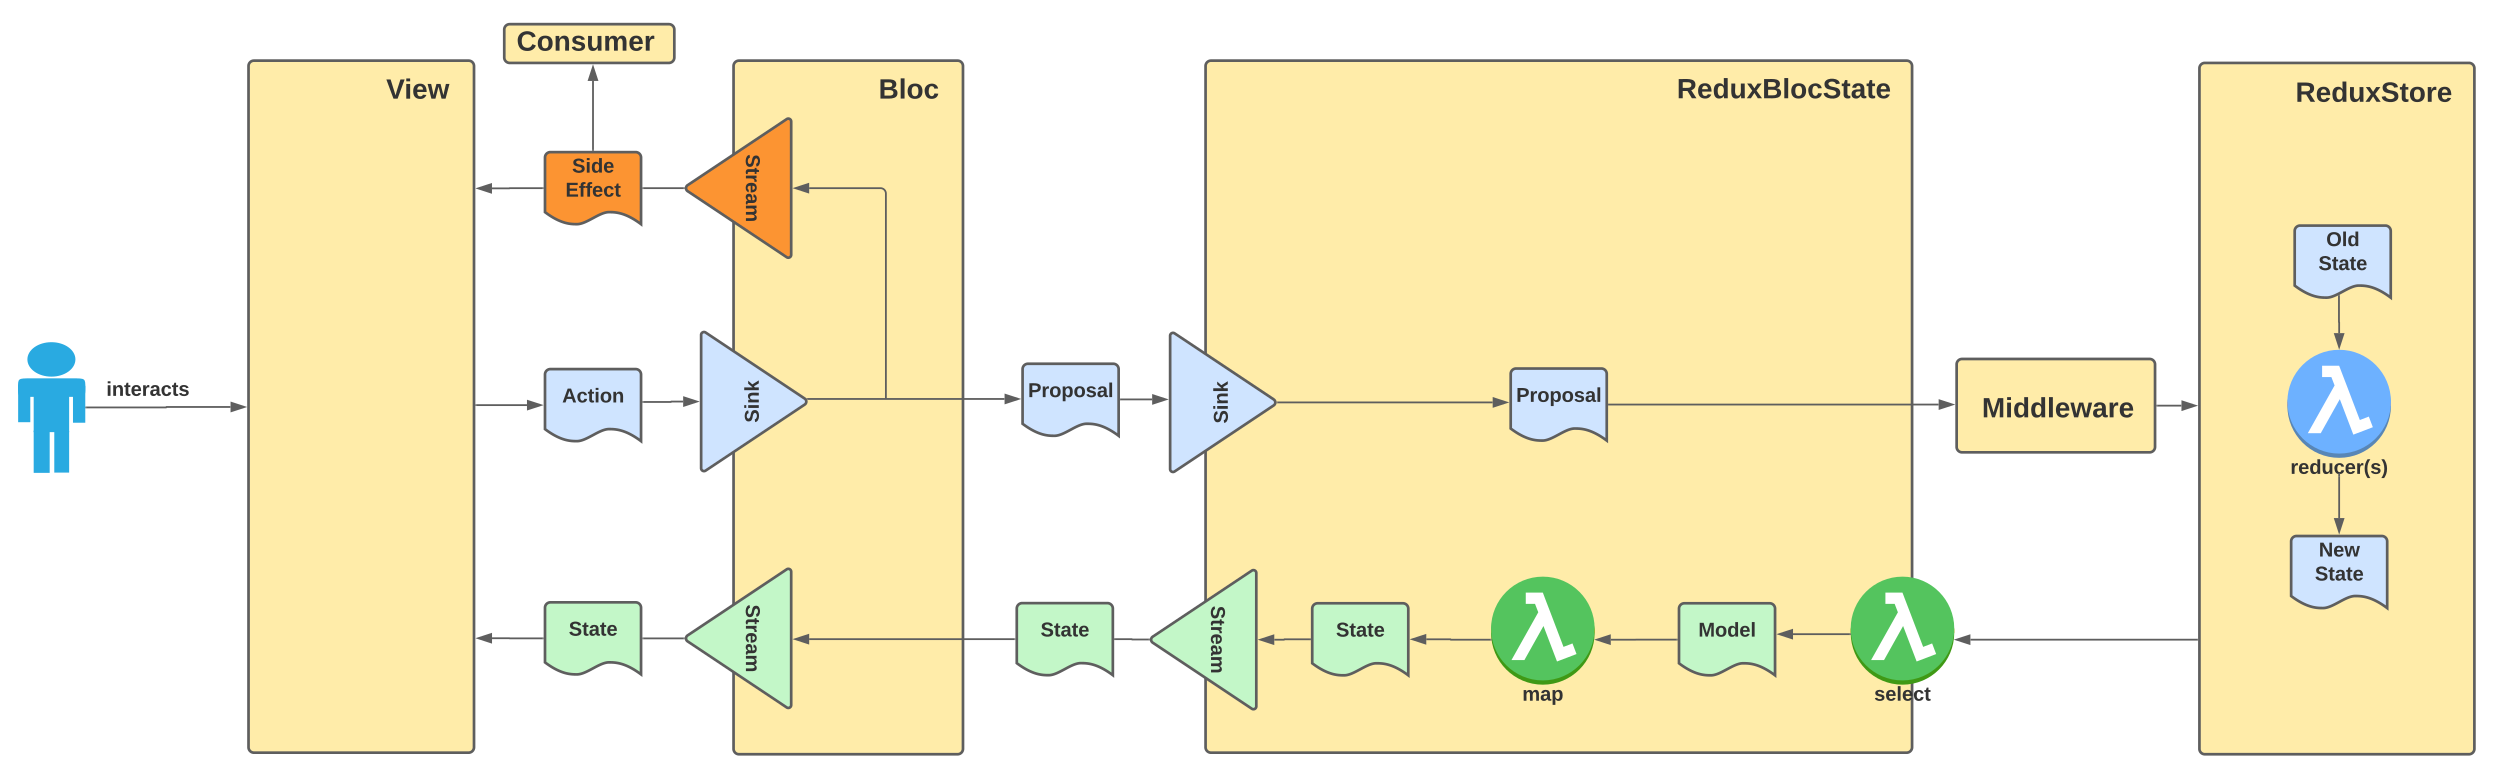 <svg xmlns="http://www.w3.org/2000/svg" xmlns:xlink="http://www.w3.org/1999/xlink" xmlns:lucid="lucid" width="2776.28" height="857.6"><g transform="translate(-49.556 1246.315)" lucid:page-tab-id="-nYnAA-~JlXC"><path d="M0-1258.83h3677.73V64H0z" fill="#fff"/><path d="M1388.35-1172.97a6 6 0 0 1 6-6h772.58a6 6 0 0 1 6 6v756.5a6 6 0 0 1-6 6h-772.58a6 6 0 0 1-6-6z" stroke="#5e5e5e" stroke-width="3" fill="#ffeca9"/><path d="M1956.68-1161.9a6 6 0 0 1 6-6h135.8a6 6 0 0 1 6 6v36.23a6 6 0 0 1-6 6h-135.8a6 6 0 0 1-6-6z" stroke="#000" stroke-opacity="0" stroke-width="3" fill="#fff" fill-opacity="0"/><use xlink:href="#a" transform="matrix(1,0,0,1,1961.678,-1162.913) translate(-49.957 25.722)"/><path d="M325.55-1172.97a6 6 0 0 1 6-6h238.4a6 6 0 0 1 6 6v756.5a6 6 0 0 1-6 6h-238.4a6 6 0 0 1-6-6z" stroke="#5e5e5e" stroke-width="3" fill="#ffeca9"/><path d="M450.57-1163.43a6 6 0 0 1 6-6h113.4a6 6 0 0 1 6 6v42.76a6 6 0 0 1-6 6h-113.4a6 6 0 0 1-6-6z" stroke="#000" stroke-opacity="0" stroke-width="3" fill="#fff" fill-opacity="0"/><use xlink:href="#b" transform="matrix(1,0,0,1,455.572,-1164.433) translate(22.87 27.701)"/><path d="M864.18-1172.97a6 6 0 0 1 6-6h242.78a6 6 0 0 1 6 6v758.26a6 6 0 0 1-6 6H870.18a6 6 0 0 1-6-6z" stroke="#5e5e5e" stroke-width="3" fill="#ffeca9"/><path d="M1015.86-1163.43a6 6 0 0 1 6-6h73.77a6 6 0 0 1 6 6v40.07a6 6 0 0 1-6 6h-73.77a6 6 0 0 1-6-6z" stroke="#000" stroke-opacity="0" stroke-width="3" fill="#fff" fill-opacity="0"/><use xlink:href="#c" transform="matrix(1,0,0,1,1020.864,-1164.433) translate(4.383 27.576)"/><path d="M578.43-796.42h56.34" stroke="#5e5e5e" stroke-width="2" fill="none"/><path d="M578.45-795.42h-1.02v-2h1.02z" stroke="#5e5e5e" stroke-width=".05" fill="#5e5e5e"/><path d="M650.04-796.43l-14.27 4.64v-9.26z" stroke="#5e5e5e" stroke-width="2" fill="#5e5e5e"/><path d="M763.9-799.92h30.7a.22.22 0 0 0 .2-.22.22.22 0 0 1 .22-.22h13.2" stroke="#5e5e5e" stroke-width="2" fill="none"/><path d="M763.93-798.92h-1.03v-2h1.03z" stroke="#5e5e5e" stroke-width=".05" fill="#5e5e5e"/><path d="M823.48-800.36l-14.27 4.64V-805z" stroke="#5e5e5e" stroke-width="2" fill="#5e5e5e"/><path d="M1294.28-802.76H1329.05" stroke="#5e5e5e" stroke-width="2" fill="none"/><path d="M1294.3-801.76h-1.02v-2h1.03z" stroke="#5e5e5e" stroke-width=".05" fill="#5e5e5e"/><path d="M1344.3-802.76l-14.26 4.64v-9.27z" stroke="#5e5e5e" stroke-width="2" fill="#5e5e5e"/><path d="M145.26-793.83h88.65a.26.26 0 0 0 .27-.26.26.26 0 0 1 .26-.25h71.16" stroke="#5e5e5e" stroke-width="2" fill="none"/><path d="M145.28-792.83h-1.02v-2h1.02z" stroke="#5e5e5e" stroke-width=".05" fill="#5e5e5e"/><path d="M320.86-794.35l-14.27 4.64V-799z" stroke="#5e5e5e" stroke-width="2" fill="#5e5e5e"/><use xlink:href="#d" transform="matrix(1,0,0,1,167.616,-824.494) translate(0 17.778)"/><path d="M1325.4-536.12h-18.57a.2.2 0 0 1-.2-.2.2.2 0 0 0-.2-.2h-18.6" stroke="#5e5e5e" stroke-width="2" fill="none"/><path d="M1326.5-537.02l-.1 1.07.08.83h-1.1v-2h1.15zM1287.87-535.53h-1.03v-2h1.03z" stroke="#5e5e5e" stroke-width=".05" fill="#5e5e5e"/><path d="M1176.2-536.53H948.14" stroke="#5e5e5e" stroke-width="2" fill="none"/><path d="M1177.2-535.53h-1v-2h1z" stroke="#5e5e5e" stroke-width=".05" fill="#5e5e5e"/><path d="M932.88-536.53l14.26-4.63v9.27z" stroke="#5e5e5e" stroke-width="2" fill="#5e5e5e"/><path d="M654.78-830.43a6 6 0 0 1 6-6h94.66a6 6 0 0 1 6 6v74c-17.8-13.36-28.9-13.36-35.62-13.36-10.67 0-24.86 13.37-35.52 13.37-6.62 0-17.82 0-35.52-13.36z" stroke="#5e5e5e" stroke-width="3" fill="#cfe4ff"/><use xlink:href="#e" transform="matrix(1,0,0,1,659.777,-831.426) translate(14.056 32.028)"/><path d="M923.18-614.04a3.2 3.2 0 0 1 5 2.67v148a3.2 3.2 0 0 1-5 2.67l-110-73.34a4 4 0 0 1 0-6.66z" stroke="#5e5e5e" stroke-width="3" fill="#c3f7c8"/><use xlink:href="#f" transform="matrix(6.123233995736766e-17,1,-1,6.123233995736766e-17,923.177,-612.369) translate(37.382 45.278)"/><path d="M833.17-723.7a3.2 3.2 0 0 1-5-2.66v-148a3.2 3.2 0 0 1 5-2.67l110 73.34a4 4 0 0 1 0 6.67z" stroke="#5e5e5e" stroke-width="3" fill="#cfe4ff"/><use xlink:href="#g" transform="matrix(6.123233995736766e-17,-1,1,6.123233995736766e-17,833.177,-725.358) translate(51.579 59.028)"/><path d="M1354-722.75a3.2 3.2 0 0 1-5-2.68v-148a3.2 3.2 0 0 1 5-2.67l110.02 73.35a4 4 0 0 1 0 6.65z" stroke="#5e5e5e" stroke-width="3" fill="#cfe4ff"/><use xlink:href="#g" transform="matrix(6.123233995736766e-17,-1,1,6.123233995736766e-17,1354.011,-724.426) translate(51.579 59.028)"/><path d="M1178.7-570.53a6 6 0 0 1 6-6h94.68a6 6 0 0 1 6 6v74c-17.8-13.36-28.9-13.36-35.63-13.36-10.66 0-24.85 13.37-35.52 13.37-6.6 0-17.8 0-35.52-13.36z" stroke="#5e5e5e" stroke-width="3" fill="#c3f7c8"/><use xlink:href="#h" transform="matrix(1,0,0,1,1183.713,-571.527) translate(21.401 32.028)"/><path d="M1439.7-612.62a3.2 3.2 0 0 1 5 2.67v148a3.2 3.2 0 0 1-5 2.67l-110.02-73.34a4 4 0 0 1 0-6.66z" stroke="#5e5e5e" stroke-width="3" fill="#c3f7c8"/><use xlink:href="#f" transform="matrix(6.123233995736766e-17,1,-1,6.123233995736766e-17,1439.693,-610.949) translate(37.382 45.278)"/><path d="M133.3-847.2c0 10.6-11.92 19.15-26.62 19.15-14.77 0-26.7-8.55-26.7-19.14 0-10.57 11.93-19.13 26.7-19.13 14.7 0 26.63 8.56 26.63 19.14zM83.8-826.16h46.28c14.25 0 14.25 0 14.25 10.3s0 10.3-14.25 10.3H83.8c-14.24 0-14.24 0-14.24-10.3s0-10.3 14.25-10.3z" fill="#29aae1"/><path d="M86.96-808.9h39.37v42.48H86.96v-42.5z" fill="#29aae1"/><path d="M86.96-768.02h17.77v46.84H86.96v-46.84zM109.83-767.58h16.5v46.1h-16.5v-46.1zM69.7-818.48h13.5v41.04H69.7v-41.04zM130.6-817.9h13.66v41.04H130.6v-41.04z" fill="#29aae1"/><path d="M654.78-571.4a6 6 0 0 1 6-6h94.66a6 6 0 0 1 6 6v74c-17.8-13.35-28.9-13.35-35.62-13.35-10.67 0-24.86 13.36-35.52 13.36-6.62 0-17.82 0-35.52-13.35z" stroke="#5e5e5e" stroke-width="3" fill="#c3f7c8"/><use xlink:href="#h" transform="matrix(1,0,0,1,659.777,-572.392) translate(21.401 32.028)"/><path d="M808.88-537.37H763.9" stroke="#5e5e5e" stroke-width="2" fill="none"/><path d="M809.88-537.37l.1 1h-1.12v-2h1.12zM763.93-536.37h-1.02v-2h1.03z" stroke="#5e5e5e" stroke-width=".05" fill="#5e5e5e"/><path d="M652.28-537.4h-36.83a.1.1 0 0 1-.1-.08.1.1 0 0 0-.07-.08h-19.33" stroke="#5e5e5e" stroke-width="2" fill="none"/><path d="M653.28-536.4h-1.03v-2h1.03z" stroke="#5e5e5e" stroke-width=".05" fill="#5e5e5e"/><path d="M580.7-537.56l14.25-4.64v9.27z" stroke="#5e5e5e" stroke-width="2" fill="#5e5e5e"/><path d="M1185.15-836.36a6 6 0 0 1 6-6h94.67a6 6 0 0 1 6 6v74c-17.8-13.36-28.9-13.36-35.63-13.36-10.67 0-24.86 13.36-35.53 13.36-6.6 0-17.8 0-35.52-13.36z" stroke="#5e5e5e" stroke-width="3" fill="#cfe4ff"/><use xlink:href="#i" transform="matrix(1,0,0,1,1190.153,-837.358) translate(1.062 32.028)"/><path d="M923.18-1114.03a3.2 3.2 0 0 1 5 2.67v148a3.2 3.2 0 0 1-5 2.67l-110-73.33a4 4 0 0 1 0-6.66z" stroke="#5e5e5e" stroke-width="3" fill="#fc9432"/><use xlink:href="#f" transform="matrix(6.123233995736766e-17,1,-1,6.123233995736766e-17,923.177,-1112.358) translate(37.382 45.278)"/><path d="M654.78-1071.38a6 6 0 0 1 6-6h94.66a6 6 0 0 1 6 6v74c-17.8-13.36-28.9-13.36-35.62-13.36-10.67 0-24.86 13.36-35.52 13.36-6.62 0-17.82 0-35.52-13.36z" stroke="#5e5e5e" stroke-width="3" fill="#fc9432"/><use xlink:href="#j" transform="matrix(1,0,0,1,659.777,-1072.38) translate(25.074 17.778)"/><use xlink:href="#k" transform="matrix(1,0,0,1,659.777,-1072.38) translate(17.728 44.444)"/><path d="M652.28-1037.38h-36.8a.13.13 0 0 0-.14.13.13.13 0 0 1-.13.13h-19.3" stroke="#5e5e5e" stroke-width="2" fill="none"/><path d="M653.28-1036.38h-1.03v-2h1.03z" stroke="#5e5e5e" stroke-width=".05" fill="#5e5e5e"/><path d="M580.64-1037.12l14.26-4.64v9.27z" stroke="#5e5e5e" stroke-width="2" fill="#5e5e5e"/><path d="M808.88-1037.36H763.9" stroke="#5e5e5e" stroke-width="2" fill="none"/><path d="M809.88-1037.36l.1 1h-1.12v-2h1.12zM763.93-1036.36h-1.02v-2h1.03z" stroke="#5e5e5e" stroke-width=".05" fill="#5e5e5e"/><path d="M708.1-1079.84v-76.63" stroke="#5e5e5e" stroke-width="2" fill="none"/><path d="M709.1-1078.84h-2v-1.03h2z" stroke="#5e5e5e" stroke-width=".05" fill="#5e5e5e"/><path d="M708.1-1171.74l4.65 14.27h-9.28z" stroke="#5e5e5e" stroke-width="2" fill="#5e5e5e"/><path d="M609.54-1213.46a6 6 0 0 1 6-6H792.4a6 6 0 0 1 6 6v31.02a6 6 0 0 1-6 6H615.54a6 6 0 0 1-6-6z" stroke="#5e5e5e" stroke-width="3" fill="#ffeca9"/><path d="M605.42-1220.32a6 6 0 0 1 6-6h176.85a6 6 0 0 1 6 6v48.72a6 6 0 0 1-6 6H611.42a6 6 0 0 1-6-6z" stroke="#000" stroke-opacity="0" stroke-width="3" fill="#fff" fill-opacity="0"/><use xlink:href="#l" transform="matrix(1,0,0,1,610.417,-1221.315) translate(12.759 31.264)"/><path d="M946.63-803.26h218.52" stroke="#5e5e5e" stroke-width="2" fill="none"/><path d="M946.65-802.26h-.53l-.07-.2-.5-.96-.7-.84h1.8z" stroke="#5e5e5e" stroke-width=".05" fill="#5e5e5e"/><path d="M1180.42-803.26l-14.27 4.64v-9.27z" stroke="#5e5e5e" stroke-width="2" fill="#5e5e5e"/><path d="M1468.3-799.43h238.9" stroke="#5e5e5e" stroke-width="2" fill="none"/><path d="M1468.33-798.43h-1.12l.1-1-.1-1h1.13z" stroke="#5e5e5e" stroke-width=".05" fill="#5e5e5e"/><path d="M1722.46-799.43l-14.26 4.64v-9.26z" stroke="#5e5e5e" stroke-width="2" fill="#5e5e5e"/><path d="M1033.35-804.26v-227.1a6 6 0 0 0-6-6h-79.2M1033.35-804.28v1.02" stroke="#5e5e5e" stroke-width="2" fill="none"/><path d="M932.88-1037.36l14.26-4.63v9.28z" stroke="#5e5e5e" stroke-width="2" fill="#5e5e5e"/><path d="M2492.06-1170.44a6 6 0 0 1 6-6h293.33a6 6 0 0 1 6 6v755.73a6 6 0 0 1-6 6h-293.34a6 6 0 0 1-6-6z" stroke="#5e5e5e" stroke-width="3" fill="#ffeca9"/><path d="M2704.73-795.5c0 31.8-25.76 57.62-57.5 57.62s-57.5-25.82-57.5-57.63c0-31.82 25.76-57.64 57.5-57.64s57.5 25.82 57.5 57.63z" fill="#5886b6"/><path d="M2589.73-800.24h115v4.72h-115v-4.72z" fill="#dc8e6c"/><path d="M2704.73-800.24c0 31.8-25.76 57.63-57.5 57.63s-57.5-25.83-57.5-57.64c0-31.8 25.76-57.63 57.5-57.63s57.5 25.82 57.5 57.63z" fill="#6db1ff"/><path d="M2684.63-771.9l-4.48-11.8-9.97 3.83-14.23-37.42-3.97-10.32-1.88-4.9-2.9-7.65h-18.92v12.55h10.27l3.6 9.34-29.75 53.03h14.37l21.17-37.8 15.02 39.4 3.6-1.37 8.1-3.06 9.97-3.83z" fill="#fff"/><use xlink:href="#m" transform="matrix(1,0,0,1,2589.731,-737.867) translate(3.302 17.778)"/><path d="M2593.9-645.06a6 6 0 0 1 6-6h94.66a6 6 0 0 1 6 6v74c-17.8-13.36-28.9-13.36-35.62-13.36-10.67 0-24.86 13.36-35.52 13.36-6.62 0-17.82 0-35.52-13.36z" stroke="#5e5e5e" stroke-width="3" fill="#cfe4ff"/><use xlink:href="#n" transform="matrix(1,0,0,1,2598.898,-646.059) translate(25.691 17.778)"/><use xlink:href="#o" transform="matrix(1,0,0,1,2598.898,-646.059) translate(21.401 44.444)"/><path d="M2647-918.1v29.5a.1.1 0 0 0 .12.12.1.1 0 0 1 .1.1v12" stroke="#5e5e5e" stroke-width="2" fill="none"/><path d="M2648-918.07h-2v-.55l2-.96z" stroke="#5e5e5e" stroke-width=".05" fill="#5e5e5e"/><path d="M2647.23-861.1l-4.63-14.27h9.27z" stroke="#5e5e5e" stroke-width="2" fill="#5e5e5e"/><path d="M2647.23-716.87v45.85" stroke="#5e5e5e" stroke-width="2" fill="none"/><path d="M2648.23-716.84h-2v-4.03h2z" stroke="#5e5e5e" stroke-width=".05" fill="#5e5e5e"/><path d="M2647.23-655.76l-4.63-14.26h9.27z" stroke="#5e5e5e" stroke-width="2" fill="#5e5e5e"/><path d="M2565.84-1163.43a6 6 0 0 1 6-6h228a6 6 0 0 1 6 6v48a6 6 0 0 1-6 6h-228a6 6 0 0 1-6-6z" stroke="#000" stroke-opacity="0" stroke-width="3" fill="#fff" fill-opacity="0"/><use xlink:href="#p" transform="matrix(1,0,0,1,2570.837,-1164.433) translate(27.932 31.139)"/><path d="M2445.2-795.84h26.9" stroke="#5e5e5e" stroke-width="2" fill="none"/><path d="M2445.24-794.84h-1.03v-2h1.04z" stroke="#5e5e5e" stroke-width=".05" fill="#5e5e5e"/><path d="M2487.36-795.84l-14.26 4.64v-9.27z" stroke="#5e5e5e" stroke-width="2" fill="#5e5e5e"/><path d="M2597.84-989.8a6 6 0 0 1 6-6h94.66a6 6 0 0 1 6 6v74c-17.8-13.36-28.9-13.36-35.62-13.36-10.67 0-24.86 13.36-35.52 13.36-6.62 0-17.82 0-35.52-13.36z" stroke="#5e5e5e" stroke-width="3" fill="#cfe4ff"/><use xlink:href="#q" transform="matrix(1,0,0,1,2602.836,-990.8) translate(30.012 17.778)"/><use xlink:href="#o" transform="matrix(1,0,0,1,2602.836,-990.8) translate(21.401 44.444)"/><path d="M2489.63-535.95H2237.73" stroke="#5e5e5e" stroke-width="2" fill="none"/><path d="M2490.63-534.95h-1.03v-2h1.03z" stroke="#5e5e5e" stroke-width=".05" fill="#5e5e5e"/><path d="M2222.46-535.95l14.26-4.63v9.27z" stroke="#5e5e5e" stroke-width="2" fill="#5e5e5e"/><path d="M2222.43-841.67a6 6 0 0 1 6-6h208.32a6 6 0 0 1 6 6V-750a6 6 0 0 1-6 6h-208.32a6 6 0 0 1-6-6z" stroke="#5e5e5e" stroke-width="3" fill="#ffeca9"/><path d="M2263.06-828.6a6 6 0 0 1 6-6h131.75a6 6 0 0 1 6 6v78.6a6 6 0 0 1-6 6h-131.74a6 6 0 0 1-6-6z" stroke="#000" stroke-opacity="0" stroke-width="3" fill="#fff" fill-opacity="0"/><use xlink:href="#r" transform="matrix(1,0,0,1,2268.062,-829.589) translate(-17.562 46.722)"/><path d="M2219.78-543.6c0 31.82-25.76 57.64-57.5 57.64s-57.5-25.82-57.5-57.63c0-31.8 25.76-57.62 57.5-57.62s57.5 25.82 57.5 57.63z" fill="#3f9915"/><path d="M2104.78-548.32h115v4.72h-115v-4.72z" fill="#c3a100"/><path d="M2219.78-548.32c0 31.8-25.76 57.63-57.5 57.63s-57.5-25.8-57.5-57.62c0-31.8 25.76-57.63 57.5-57.63s57.5 25.82 57.5 57.63z" fill="#54c45e"/><path d="M2199.67-520l-4.47-11.77-9.97 3.82-14.23-37.42-3.97-10.33-1.88-4.9-2.9-7.65h-18.93v12.55h10.27l3.6 9.34-29.76 53.03h14.38l21.16-37.8 15.03 39.4 3.62-1.37 8.1-3.06 9.95-3.83z" fill="#fff"/><use xlink:href="#s" transform="matrix(1,0,0,1,2104.777,-485.949) translate(26.049 17.778)"/><path d="M1914.1-570.37a6 6 0 0 1 6-6h94.67a6 6 0 0 1 6 6v74c-17.8-13.36-28.9-13.36-35.63-13.36-10.66 0-24.85 13.36-35.52 13.36-6.6 0-17.8 0-35.52-13.36z" stroke="#5e5e5e" stroke-width="3" fill="#c3f7c8"/><use xlink:href="#t" transform="matrix(1,0,0,1,1919.104,-571.369) translate(16.494 32.028)"/><path d="M1911.6-536h-45.35a.03.03 0 0 0-.03.02.03.03 0 0 1-.03.03h-27.86" stroke="#5e5e5e" stroke-width="2" fill="none"/><path d="M1912.6-535h-1.02v-2h1.02z" stroke="#5e5e5e" stroke-width=".05" fill="#5e5e5e"/><path d="M1823.07-535.95l14.27-4.63v9.27z" stroke="#5e5e5e" stroke-width="2" fill="#5e5e5e"/><path d="M2103.83-542.06h-63.1" stroke="#5e5e5e" stroke-width="2" fill="none"/><path d="M2104.78-543.06l.1 2h-1.07v-2h.98z" stroke="#5e5e5e" stroke-width=".05" fill="#5e5e5e"/><path d="M2025.46-542.06l14.27-4.64v9.27z" stroke="#5e5e5e" stroke-width="2" fill="#5e5e5e"/><path d="M1836.33-797.06h366.12" stroke="#5e5e5e" stroke-width="2" fill="none"/><path d="M1836.35-796.06h-1.02v-2h1.02z" stroke="#5e5e5e" stroke-width=".05" fill="#5e5e5e"/><path d="M2217.73-797.06l-14.27 4.64v-9.27z" stroke="#5e5e5e" stroke-width="2" fill="#5e5e5e"/><path d="M1820.4-543.6c0 31.82-25.77 57.64-57.5 57.64-31.75 0-57.5-25.82-57.5-57.63 0-31.8 25.75-57.62 57.5-57.62 31.73 0 57.5 25.82 57.5 57.63z" fill="#3f9915"/><path d="M1705.4-548.32h115v4.72h-115v-4.72z" fill="#c3a100"/><path d="M1820.4-548.32c0 31.8-25.77 57.63-57.5 57.63-31.75 0-57.5-25.8-57.5-57.62 0-31.8 25.75-57.63 57.5-57.63 31.73 0 57.5 25.82 57.5 57.63z" fill="#54c45e"/><path d="M1800.3-520l-4.5-11.77-9.96 3.82-14.22-37.42-3.98-10.33-1.88-4.9-2.88-7.65H1743.94v12.55h10.27l3.62 9.34-29.76 53.03h14.37l21.17-37.8 15.02 39.4 3.6-1.37 8.1-3.06 9.97-3.83z" fill="#fff"/><use xlink:href="#u" transform="matrix(1,0,0,1,1705.393,-485.949) translate(34.691 17.778)"/><path d="M1727.2-831.06a6 6 0 0 1 6-6h94.67a6 6 0 0 1 6 6v74c-17.82-13.36-28.9-13.36-35.63-13.36-10.67 0-24.85 13.36-35.52 13.36-6.6 0-17.8 0-35.52-13.36z" stroke="#5e5e5e" stroke-width="3" fill="#cfe4ff"/><use xlink:href="#i" transform="matrix(1,0,0,1,1732.201,-832.056) translate(1.062 32.028)"/><path d="M1506.8-570.37a6 6 0 0 1 6-6h94.68a6 6 0 0 1 6 6v74c-17.82-13.36-28.9-13.36-35.63-13.36-10.67 0-24.85 13.36-35.52 13.36-6.6 0-17.8 0-35.52-13.36z" stroke="#5e5e5e" stroke-width="3" fill="#c3f7c8"/><use xlink:href="#h" transform="matrix(1,0,0,1,1511.811,-571.369) translate(21.401 32.028)"/><path d="M1704.95-535.95h-44.3a.2.2 0 0 1-.2-.2.2.2 0 0 0-.22-.22h-26.8" stroke="#5e5e5e" stroke-width="2" fill="none"/><path d="M1706.1-534.95h-1.18v-2h.9z" stroke="#5e5e5e" stroke-width=".05" fill="#5e5e5e"/><path d="M1618.17-536.37l14.27-4.63v9.27z" stroke="#5e5e5e" stroke-width="2" fill="#5e5e5e"/><path d="M1504.3-536.37h-28.36a.2.2 0 0 0-.2.2.2.2 0 0 1-.22.22h-10.86" stroke="#5e5e5e" stroke-width="2" fill="none"/><path d="M1505.3-535.37h-1.02v-2h1.03z" stroke="#5e5e5e" stroke-width=".05" fill="#5e5e5e"/><path d="M1449.4-535.95l14.26-4.63v9.27z" stroke="#5e5e5e" stroke-width="2" fill="#5e5e5e"/><defs><path fill="#333" d="M240-174c0 40-23 61-54 70L253 0h-59l-57-94H76V0H24v-248c93 4 217-23 216 74zM76-134c48-2 112 12 112-38 0-48-66-32-112-35v73" id="v"/><path fill="#333" d="M185-48c-13 30-37 53-82 52C43 2 14-33 14-96s30-98 90-98c62 0 83 45 84 108H66c0 31 8 55 39 56 18 0 30-7 34-22zm-45-69c5-46-57-63-70-21-2 6-4 13-4 21h74" id="w"/><path fill="#333" d="M88-194c31-1 46 15 58 34l-1-101h50l1 261h-48c-2-10 0-23-3-31C134-8 116 4 84 4 32 4 16-41 15-95c0-56 19-97 73-99zm17 164c33 0 40-30 41-66 1-37-9-64-41-64s-38 30-39 65c0 43 13 65 39 65" id="x"/><path fill="#333" d="M85 4C-2 5 27-109 22-190h50c7 57-23 150 33 157 60-5 35-97 40-157h50l1 190h-47c-2-12 1-28-3-38-12 25-28 42-61 42" id="y"/><path fill="#333" d="M144 0l-44-69L55 0H2l70-98-66-92h53l41 62 40-62h54l-67 91 71 99h-54" id="z"/><path fill="#333" d="M182-130c37 4 62 22 62 59C244 23 116-4 24 0v-248c84 5 203-23 205 63 0 31-19 50-47 55zM76-148c40-3 101 13 101-30 0-44-60-28-101-31v61zm0 110c48-3 116 14 116-37 0-48-69-32-116-35v72" id="A"/><path fill="#333" d="M25 0v-261h50V0H25" id="B"/><path fill="#333" d="M110-194c64 0 96 36 96 99 0 64-35 99-97 99-61 0-95-36-95-99 0-62 34-99 96-99zm-1 164c35 0 45-28 45-65 0-40-10-65-43-65-34 0-45 26-45 65 0 36 10 65 43 65" id="C"/><path fill="#333" d="M190-63c-7 42-38 67-86 67-59 0-84-38-90-98-12-110 154-137 174-36l-49 2c-2-19-15-32-35-32-30 0-35 28-38 64-6 74 65 87 74 30" id="D"/><path fill="#333" d="M169-182c-1-43-94-46-97-3 18 66 151 10 154 114 3 95-165 93-204 36-6-8-10-19-12-30l50-8c3 46 112 56 116 5-17-69-150-10-154-114-4-87 153-88 188-35 5 8 8 18 10 28" id="E"/><path fill="#333" d="M115-3C79 11 28 4 28-45v-112H4v-33h27l15-45h31v45h36v33H77v99c-1 23 16 31 38 25v30" id="F"/><path fill="#333" d="M133-34C117-15 103 5 69 4 32 3 11-16 11-54c-1-60 55-63 116-61 1-26-3-47-28-47-18 1-26 9-28 27l-52-2c7-38 36-58 82-57s74 22 75 68l1 82c-1 14 12 18 25 15v27c-30 8-71 5-69-32zm-48 3c29 0 43-24 42-57-32 0-66-3-65 30 0 17 8 27 23 27" id="G"/><g id="a"><use transform="matrix(0.086,0,0,0.086,0,0)" xlink:href="#v"/><use transform="matrix(0.086,0,0,0.086,22.383,0)" xlink:href="#w"/><use transform="matrix(0.086,0,0,0.086,39.667,0)" xlink:href="#x"/><use transform="matrix(0.086,0,0,0.086,58.593,0)" xlink:href="#y"/><use transform="matrix(0.086,0,0,0.086,77.519,0)" xlink:href="#z"/><use transform="matrix(0.086,0,0,0.086,94.802,0)" xlink:href="#A"/><use transform="matrix(0.086,0,0,0.086,117.185,0)" xlink:href="#B"/><use transform="matrix(0.086,0,0,0.086,125.827,0)" xlink:href="#C"/><use transform="matrix(0.086,0,0,0.086,144.753,0)" xlink:href="#D"/><use transform="matrix(0.086,0,0,0.086,162.037,0)" xlink:href="#E"/><use transform="matrix(0.086,0,0,0.086,182.778,0)" xlink:href="#F"/><use transform="matrix(0.086,0,0,0.086,193.062,0)" xlink:href="#G"/><use transform="matrix(0.086,0,0,0.086,210.346,0)" xlink:href="#F"/><use transform="matrix(0.086,0,0,0.086,220.63,0)" xlink:href="#w"/></g><path fill="#333" d="M147 0H94L2-248h55l64 206c17-72 42-137 63-206h54" id="H"/><path fill="#333" d="M25-224v-37h50v37H25zM25 0v-190h50V0H25" id="I"/><path fill="#333" d="M231 0h-52l-39-155L100 0H48L-1-190h46L77-45c9-52 24-97 36-145h53l37 145 32-145h46" id="J"/><g id="b"><use transform="matrix(0.086,0,0,0.086,0,0)" xlink:href="#H"/><use transform="matrix(0.086,0,0,0.086,20.136,0)" xlink:href="#I"/><use transform="matrix(0.086,0,0,0.086,28.778,0)" xlink:href="#w"/><use transform="matrix(0.086,0,0,0.086,46.062,0)" xlink:href="#J"/></g><g id="c"><use transform="matrix(0.086,0,0,0.086,0,0)" xlink:href="#A"/><use transform="matrix(0.086,0,0,0.086,22.383,0)" xlink:href="#B"/><use transform="matrix(0.086,0,0,0.086,31.025,0)" xlink:href="#C"/><use transform="matrix(0.086,0,0,0.086,49.951,0)" xlink:href="#D"/></g><path fill="#333" d="M135-194c87-1 58 113 63 194h-50c-7-57 23-157-34-157-59 0-34 97-39 157H25l-1-190h47c2 12-1 28 3 38 12-26 28-41 61-42" id="K"/><path fill="#333" d="M135-150c-39-12-60 13-60 57V0H25l-1-190h47c2 13-1 29 3 40 6-28 27-53 61-41v41" id="L"/><path fill="#333" d="M137-138c1-29-70-34-71-4 15 46 118 7 119 86 1 83-164 76-172 9l43-7c4 19 20 25 44 25 33 8 57-30 24-41C81-84 22-81 20-136c-2-80 154-74 161-7" id="M"/><g id="d"><use transform="matrix(0.062,0,0,0.062,0,0)" xlink:href="#I"/><use transform="matrix(0.062,0,0,0.062,6.173,0)" xlink:href="#K"/><use transform="matrix(0.062,0,0,0.062,19.691,0)" xlink:href="#F"/><use transform="matrix(0.062,0,0,0.062,27.037,0)" xlink:href="#w"/><use transform="matrix(0.062,0,0,0.062,39.383,0)" xlink:href="#L"/><use transform="matrix(0.062,0,0,0.062,48.025,0)" xlink:href="#G"/><use transform="matrix(0.062,0,0,0.062,60.37,0)" xlink:href="#D"/><use transform="matrix(0.062,0,0,0.062,72.716,0)" xlink:href="#F"/><use transform="matrix(0.062,0,0,0.062,80.062,0)" xlink:href="#M"/></g><path fill="#333" d="M199 0l-22-63H83L61 0H9l90-248h61L250 0h-51zm-33-102l-36-108c-10 38-24 72-36 108h72" id="N"/><g id="e"><use transform="matrix(0.062,0,0,0.062,0,0)" xlink:href="#N"/><use transform="matrix(0.062,0,0,0.062,15.988,0)" xlink:href="#D"/><use transform="matrix(0.062,0,0,0.062,28.333,0)" xlink:href="#F"/><use transform="matrix(0.062,0,0,0.062,35.679,0)" xlink:href="#I"/><use transform="matrix(0.062,0,0,0.062,41.852,0)" xlink:href="#C"/><use transform="matrix(0.062,0,0,0.062,55.37,0)" xlink:href="#K"/></g><path fill="#333" d="M220-157c-53 9-28 100-34 157h-49v-107c1-27-5-49-29-50C55-147 81-57 75 0H25l-1-190h47c2 12-1 28 3 38 10-53 101-56 108 0 13-22 24-43 59-42 82 1 51 116 57 194h-49v-107c-1-25-5-48-29-50" id="O"/><g id="f"><use transform="matrix(0.062,0,0,0.062,0,0)" xlink:href="#E"/><use transform="matrix(0.062,0,0,0.062,14.815,0)" xlink:href="#F"/><use transform="matrix(0.062,0,0,0.062,22.16,0)" xlink:href="#L"/><use transform="matrix(0.062,0,0,0.062,30.802,0)" xlink:href="#w"/><use transform="matrix(0.062,0,0,0.062,43.148,0)" xlink:href="#G"/><use transform="matrix(0.062,0,0,0.062,55.494,0)" xlink:href="#O"/></g><path fill="#333" d="M147 0L96-86 75-71V0H25v-261h50v150l67-79h53l-66 74L201 0h-54" id="P"/><g id="g"><use transform="matrix(0.062,0,0,0.062,0,0)" xlink:href="#E"/><use transform="matrix(0.062,0,0,0.062,14.815,0)" xlink:href="#I"/><use transform="matrix(0.062,0,0,0.062,20.988,0)" xlink:href="#K"/><use transform="matrix(0.062,0,0,0.062,34.506,0)" xlink:href="#P"/></g><g id="h"><use transform="matrix(0.062,0,0,0.062,0,0)" xlink:href="#E"/><use transform="matrix(0.062,0,0,0.062,14.815,0)" xlink:href="#F"/><use transform="matrix(0.062,0,0,0.062,22.16,0)" xlink:href="#G"/><use transform="matrix(0.062,0,0,0.062,34.506,0)" xlink:href="#F"/><use transform="matrix(0.062,0,0,0.062,41.852,0)" xlink:href="#w"/></g><path fill="#333" d="M24-248c93 1 206-16 204 79-1 75-69 88-152 82V0H24v-248zm52 121c47 0 100 7 100-41 0-47-54-39-100-39v80" id="Q"/><path fill="#333" d="M135-194c53 0 70 44 70 98 0 56-19 98-73 100-31 1-45-17-59-34 3 33 2 69 2 105H25l-1-265h48c2 10 0 23 3 31 11-24 29-35 60-35zM114-30c33 0 39-31 40-66 0-38-9-64-40-64-56 0-55 130 0 130" id="R"/><g id="i"><use transform="matrix(0.062,0,0,0.062,0,0)" xlink:href="#Q"/><use transform="matrix(0.062,0,0,0.062,14.815,0)" xlink:href="#L"/><use transform="matrix(0.062,0,0,0.062,23.457,0)" xlink:href="#C"/><use transform="matrix(0.062,0,0,0.062,36.975,0)" xlink:href="#R"/><use transform="matrix(0.062,0,0,0.062,50.494,0)" xlink:href="#C"/><use transform="matrix(0.062,0,0,0.062,64.012,0)" xlink:href="#M"/><use transform="matrix(0.062,0,0,0.062,76.358,0)" xlink:href="#G"/><use transform="matrix(0.062,0,0,0.062,88.704,0)" xlink:href="#B"/></g><g id="j"><use transform="matrix(0.062,0,0,0.062,0,0)" xlink:href="#E"/><use transform="matrix(0.062,0,0,0.062,14.815,0)" xlink:href="#I"/><use transform="matrix(0.062,0,0,0.062,20.988,0)" xlink:href="#x"/><use transform="matrix(0.062,0,0,0.062,34.506,0)" xlink:href="#w"/></g><path fill="#333" d="M24 0v-248h195v40H76v63h132v40H76v65h150V0H24" id="S"/><path fill="#333" d="M121-226c-27-7-43 5-38 36h38v33H83V0H34v-157H6v-33h28c-9-59 32-81 87-68v32" id="T"/><g id="k"><use transform="matrix(0.062,0,0,0.062,0,0)" xlink:href="#S"/><use transform="matrix(0.062,0,0,0.062,14.815,0)" xlink:href="#T"/><use transform="matrix(0.062,0,0,0.062,22.16,0)" xlink:href="#T"/><use transform="matrix(0.062,0,0,0.062,29.506,0)" xlink:href="#w"/><use transform="matrix(0.062,0,0,0.062,41.852,0)" xlink:href="#D"/><use transform="matrix(0.062,0,0,0.062,54.198,0)" xlink:href="#F"/></g><path fill="#333" d="M67-125c0 53 21 87 73 88 37 1 54-22 65-47l45 17C233-25 199 4 140 4 58 4 20-42 15-125 8-235 124-281 211-232c18 10 29 29 36 50l-46 12c-8-25-30-41-62-41-52 0-71 34-72 86" id="U"/><g id="l"><use transform="matrix(0.086,0,0,0.086,0,0)" xlink:href="#U"/><use transform="matrix(0.086,0,0,0.086,22.383,0)" xlink:href="#C"/><use transform="matrix(0.086,0,0,0.086,41.309,0)" xlink:href="#K"/><use transform="matrix(0.086,0,0,0.086,60.235,0)" xlink:href="#M"/><use transform="matrix(0.086,0,0,0.086,77.519,0)" xlink:href="#y"/><use transform="matrix(0.086,0,0,0.086,96.444,0)" xlink:href="#O"/><use transform="matrix(0.086,0,0,0.086,124.099,0)" xlink:href="#w"/><use transform="matrix(0.086,0,0,0.086,141.383,0)" xlink:href="#L"/></g><path fill="#333" d="M67-93c0 74 22 123 53 168H70C40 30 18-18 18-93s22-123 52-168h50c-32 44-53 94-53 168" id="V"/><path fill="#333" d="M102-93c0 74-22 123-52 168H0C30 29 54-18 53-93c0-74-22-123-53-168h50c30 45 52 94 52 168" id="W"/><g id="m"><use transform="matrix(0.062,0,0,0.062,0,0)" xlink:href="#L"/><use transform="matrix(0.062,0,0,0.062,8.642,0)" xlink:href="#w"/><use transform="matrix(0.062,0,0,0.062,20.988,0)" xlink:href="#x"/><use transform="matrix(0.062,0,0,0.062,34.506,0)" xlink:href="#y"/><use transform="matrix(0.062,0,0,0.062,48.025,0)" xlink:href="#D"/><use transform="matrix(0.062,0,0,0.062,60.37,0)" xlink:href="#w"/><use transform="matrix(0.062,0,0,0.062,72.716,0)" xlink:href="#L"/><use transform="matrix(0.062,0,0,0.062,81.358,0)" xlink:href="#V"/><use transform="matrix(0.062,0,0,0.062,88.704,0)" xlink:href="#M"/><use transform="matrix(0.062,0,0,0.062,101.049,0)" xlink:href="#W"/></g><path fill="#333" d="M175 0L67-191c6 58 2 128 3 191H24v-248h59L193-55c-6-58-2-129-3-193h46V0h-61" id="X"/><g id="n"><use transform="matrix(0.062,0,0,0.062,0,0)" xlink:href="#X"/><use transform="matrix(0.062,0,0,0.062,15.988,0)" xlink:href="#w"/><use transform="matrix(0.062,0,0,0.062,28.333,0)" xlink:href="#J"/></g><g id="o"><use transform="matrix(0.062,0,0,0.062,0,0)" xlink:href="#E"/><use transform="matrix(0.062,0,0,0.062,14.815,0)" xlink:href="#F"/><use transform="matrix(0.062,0,0,0.062,22.16,0)" xlink:href="#G"/><use transform="matrix(0.062,0,0,0.062,34.506,0)" xlink:href="#F"/><use transform="matrix(0.062,0,0,0.062,41.852,0)" xlink:href="#w"/></g><g id="p"><use transform="matrix(0.086,0,0,0.086,0,0)" xlink:href="#v"/><use transform="matrix(0.086,0,0,0.086,22.383,0)" xlink:href="#w"/><use transform="matrix(0.086,0,0,0.086,39.667,0)" xlink:href="#x"/><use transform="matrix(0.086,0,0,0.086,58.593,0)" xlink:href="#y"/><use transform="matrix(0.086,0,0,0.086,77.519,0)" xlink:href="#z"/><use transform="matrix(0.086,0,0,0.086,94.802,0)" xlink:href="#E"/><use transform="matrix(0.086,0,0,0.086,115.543,0)" xlink:href="#F"/><use transform="matrix(0.086,0,0,0.086,125.827,0)" xlink:href="#C"/><use transform="matrix(0.086,0,0,0.086,144.753,0)" xlink:href="#L"/><use transform="matrix(0.086,0,0,0.086,156.852,0)" xlink:href="#w"/></g><path fill="#333" d="M140-251c80 0 125 45 125 126S219 4 139 4C58 4 15-44 15-125s44-126 125-126zm-1 214c52 0 73-35 73-88 0-50-21-86-72-86-52 0-73 35-73 86s22 88 72 88" id="Y"/><g id="q"><use transform="matrix(0.062,0,0,0.062,0,0)" xlink:href="#Y"/><use transform="matrix(0.062,0,0,0.062,17.284,0)" xlink:href="#B"/><use transform="matrix(0.062,0,0,0.062,23.457,0)" xlink:href="#x"/></g><path fill="#333" d="M230 0l2-204L168 0h-37L68-204 70 0H24v-248h70l56 185 57-185h69V0h-46" id="Z"/><g id="r"><use transform="matrix(0.086,0,0,0.086,0,0)" xlink:href="#Z"/><use transform="matrix(0.086,0,0,0.086,25.84,0)" xlink:href="#I"/><use transform="matrix(0.086,0,0,0.086,34.481,0)" xlink:href="#x"/><use transform="matrix(0.086,0,0,0.086,53.407,0)" xlink:href="#x"/><use transform="matrix(0.086,0,0,0.086,72.333,0)" xlink:href="#B"/><use transform="matrix(0.086,0,0,0.086,80.975,0)" xlink:href="#w"/><use transform="matrix(0.086,0,0,0.086,98.259,0)" xlink:href="#J"/><use transform="matrix(0.086,0,0,0.086,122.457,0)" xlink:href="#G"/><use transform="matrix(0.086,0,0,0.086,139.741,0)" xlink:href="#L"/><use transform="matrix(0.086,0,0,0.086,151.84,0)" xlink:href="#w"/></g><g id="s"><use transform="matrix(0.062,0,0,0.062,0,0)" xlink:href="#M"/><use transform="matrix(0.062,0,0,0.062,12.346,0)" xlink:href="#w"/><use transform="matrix(0.062,0,0,0.062,24.691,0)" xlink:href="#B"/><use transform="matrix(0.062,0,0,0.062,30.864,0)" xlink:href="#w"/><use transform="matrix(0.062,0,0,0.062,43.21,0)" xlink:href="#D"/><use transform="matrix(0.062,0,0,0.062,55.556,0)" xlink:href="#F"/></g><g id="t"><use transform="matrix(0.062,0,0,0.062,0,0)" xlink:href="#Z"/><use transform="matrix(0.062,0,0,0.062,18.457,0)" xlink:href="#C"/><use transform="matrix(0.062,0,0,0.062,31.975,0)" xlink:href="#x"/><use transform="matrix(0.062,0,0,0.062,45.494,0)" xlink:href="#w"/><use transform="matrix(0.062,0,0,0.062,57.84,0)" xlink:href="#B"/></g><g id="u"><use transform="matrix(0.062,0,0,0.062,0,0)" xlink:href="#O"/><use transform="matrix(0.062,0,0,0.062,19.753,0)" xlink:href="#G"/><use transform="matrix(0.062,0,0,0.062,32.099,0)" xlink:href="#R"/></g></defs></g></svg>